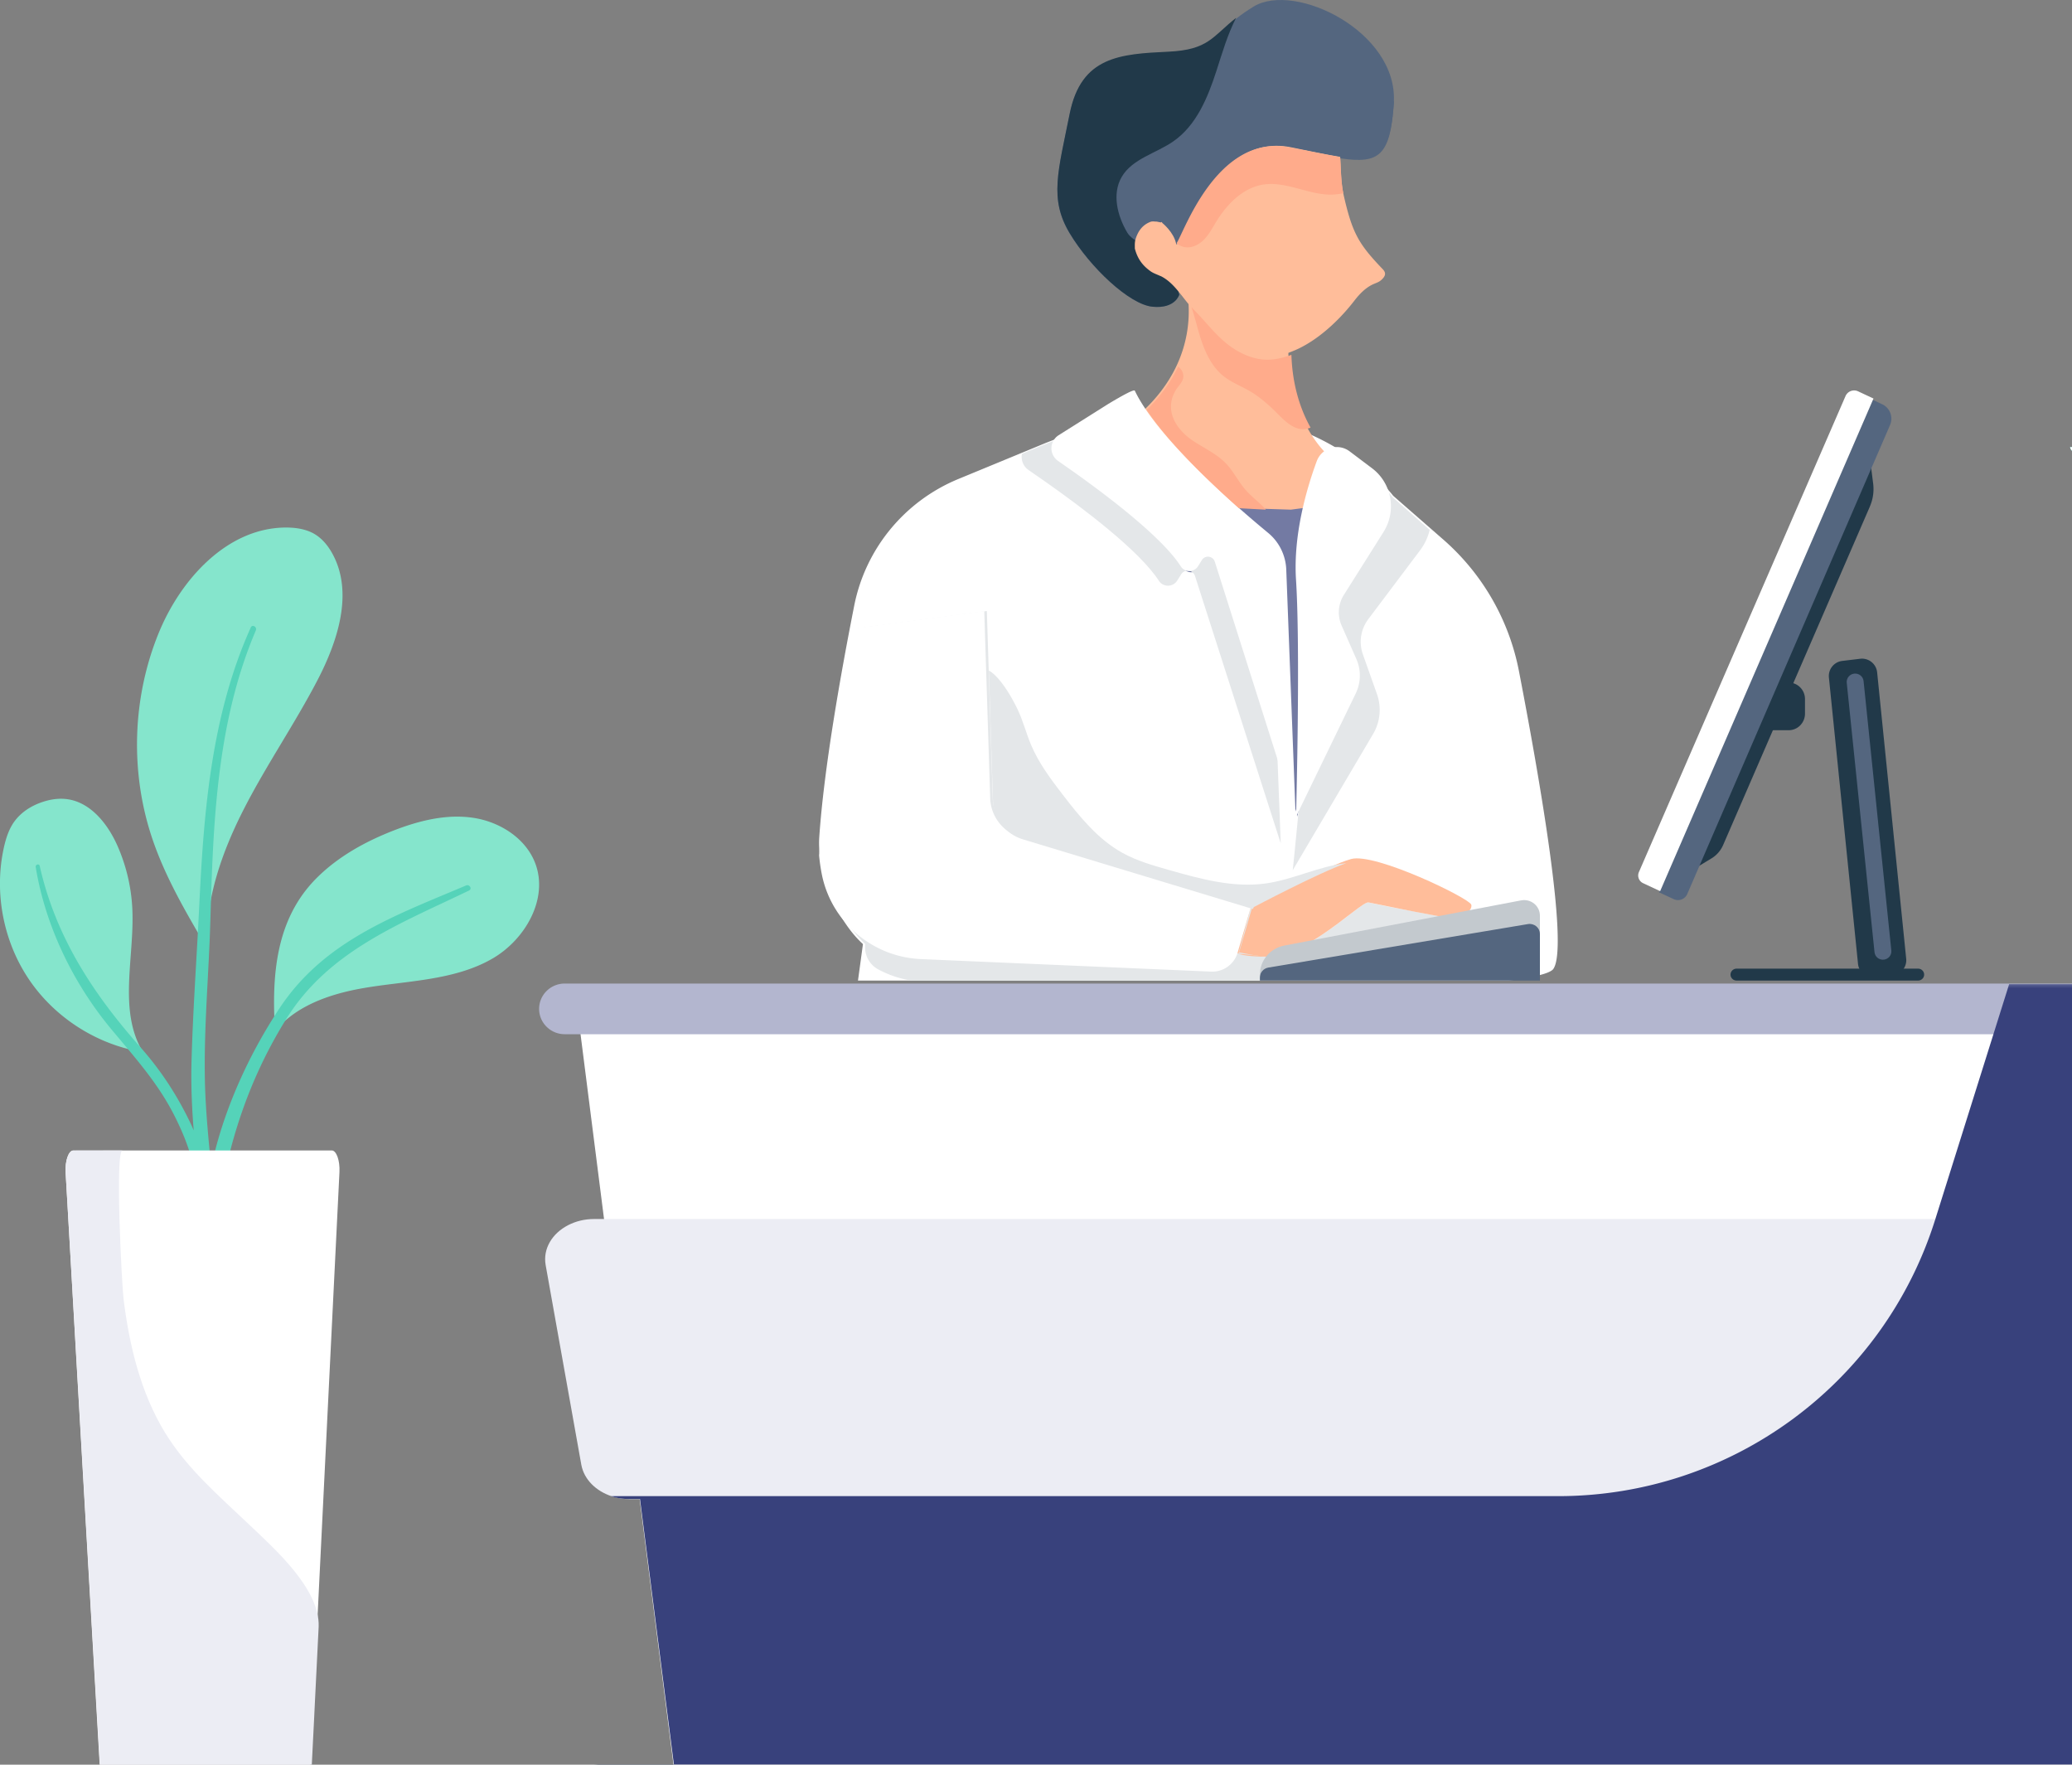 <svg xmlns="http://www.w3.org/2000/svg" width="626" height="533" fill="none"><rect width="100%" height="100%" fill="#808080" stroke="none"/><style><![CDATA[.B{fill:#fff}.C{fill:#54667f}.D{fill-rule:evenodd}.E{fill:#213949}.F{fill:#e4e7e9}.G{fill:#ffbd9a}]]></style><g class="D"><path d="M532.255 220.554h8.155c2.718 0 4.922-2.242 4.922-5.008v-4.387c0-2.766-2.204-5-4.922-5h-8.155c-2.718 0-4.92 2.243-4.92 5v4.387c0 2.766 2.203 5.008 4.92 5.008zm34.207 74.683l5.426-.652a4.59 4.59 0 0 0 4.017-5.016l-8.777-86.498a4.6 4.6 0 0 0-5.11-4.1l-5.446.654a4.59 4.59 0 0 0-4.016 5.018l8.796 86.494a4.59 4.59 0 0 0 5.111 4.09z" class="E"/><path d="M557.943 206.22c-.14-1.36.848-2.583 2.224-2.752l.008-.001c1.422-.175 2.712.838 2.856 2.243l8.384 81.386c.14 1.367-.857 2.593-2.242 2.754-1.416.165-2.695-.846-2.84-2.245" class="C"/><path d="M524.668 296.17h54.827c1.012 0 1.833-.806 1.833-1.8s-.82-1.8-1.833-1.8h-54.827c-1.012 0-1.833.806-1.833 1.8s.82 1.8 1.833 1.8zm40.266-143.175l-44.338 102.242c-.73 1.683-1.965 3.097-3.534 4.044l-5.926 3.582 53.962-123.33.826 6.515a13.17 13.17 0 0 1-1 6.947z" class="E"/><path d="M571.032 128.37l-61.268 141.65a3.05 3.05 0 0 1-4.087 1.56l-4.44-2.07L565.5 120.63l3.16 1.473a4.81 4.81 0 0 1 2.371 6.268z" class="C"/><path d="M561.367 118.194l4.662 2.18-64.46 148.79-5.152-2.408a2.57 2.57 0 0 1-1.267-3.348l62.425-143.776a2.83 2.83 0 0 1 3.792-1.438z" class="B"/><path d="M95.23 161.422c2.2 1.36 3.895 3.455 5.152 5.727 6.515 11.778 1.693 26.5-4.537 38.432-6.83 13.08-15.233 25.3-21.977 38.414s-11.866 27.527-11.394 42.273C56.2 275.623 49.9 264.88 45.968 253.172c-6.698-19.95-6.014-42.284 1.9-61.787 6.695-16.52 20.967-32.173 38.796-32.046 2.98.022 6.04.52 8.576 2.083zm32.428 86.608c5-1.235 10.128-1.773 15.202-1.035 8.1 1.18 16.043 6.177 18.9 13.88 3.952 10.657-3.08 22.874-12.88 28.596-11.93 6.966-26.975 6.72-40.194 9.177-9.58 1.78-19.408 5.292-25.6 12.827-1.018-16.753.112-33.84 12.62-46.314 6.473-6.453 14.648-10.974 23.157-14.288 2.862-1.115 5.8-2.104 8.803-2.843zm-123.312.1c2.053-2.848 5.18-4.8 8.5-5.9 2.297-.766 4.746-1.16 7.152-.886 7.333.834 12.602 7.523 15.562 14.282a53.48 53.48 0 0 1 4.418 18.853c.7 14.674-4.382 30.716 3.207 43.296-13.74-2.197-26.442-10.25-34.288-21.74s-10.725-26.25-7.77-39.842c.618-2.844 1.506-5.693 3.2-8.054z" fill="#85e5cc"/><path d="M77.3 190.4c-11.053 25.896-12.717 54.04-13.57 81.842l-.17 5.712c-.452 15.965-1.958 31.967-1.664 47.943.14 7.535.794 14.995 1.512 22.487h-6c-1.235-4.02-2.894-7.846-4.836-11.652-3.846-7.536-8.812-13.776-14.07-20.054l-4.814-5.74c-11.56-13.9-19.957-31.16-22.9-49.048-.13-.784 1.034-1.143 1.213-.332 4.792 21.306 16.084 38.572 30.34 54.65.022.027.044.05.065.076 6.288 7.1 11.243 14.723 15.317 23.315.288.605.533 1.22.8 1.83-.566-6.97-.848-13.934-.658-20.936.354-12.893 1.197-25.787 1.904-38.675l.45-8.663c1.365-28.466 3.704-57.346 15.55-83.65.473-1.04 1.958-.136 1.517.893zm64.425 78.563c-20.922 10.1-42.482 18.228-55.3 38.898l-.256.42c-7.88 12.8-13.267 26.127-16.82 40.103h-4.566c3.694-14.925 10.527-29.588 18.275-41.705a103.15 103.15 0 0 1 1.547-2.382c13.507-20.234 34.783-27.778 56.223-36.854 1.014-.43 1.924 1.02.888 1.52z" fill="#55d3b9"/><path d="M19.822 354.15l.188 3.134.59 10.3 1.396 24.335.913 15.968 7.585 131.742c.174 2.867 1.155 5 2.322 5H91.09c1.18 0 2.188-2.166 2.323-5.1L98.8 430.155l.013-.3 3.745-75.84c.175-3.467-.913-6.534-2.322-6.534H22.144c-1.423 0-2.524 3.134-2.322 6.667z" class="B"/><path d="M88.055 414.1h.005l.26-5.402h-.005l-.26 5.402zm-2.635 37.808l.14-2.7h-.005l-.136 2.7zm.84-15.304h.005l.256-5.4-.26 5.4z" fill="#ecedf2"/><path d="M20.01 357.312L30.56 539.63c.176 2.866 1.162 5 2.337 5h58.64c1.19 0 2.202-2.166 2.337-5.1l1.027-20.365.216-4.533 1.16-23.33c.39-11.406-13.355-23.53-20.813-30.64-9.245-8.814-18.93-16.997-25.65-28.023-7.353-12.064-10.77-26.363-12.48-40.285-.548-4.46-2.637-44.853-.32-44.87l-14.857.03c-1.432 0-2.54 3.133-2.337 6.666l.19 3.133z" fill="#ecedf4"/><path d="M780.127 561.734H180.953c-7.994 0-14.474-6.45-14.474-14.404s6.48-14.403 14.474-14.403h599.174c7.993 0 14.474 6.448 14.474 14.403s-6.48 14.404-14.474 14.404z" class="E"/><path d="M786.502 310.614l-.208 1.648-9.256 72.644L757.6 537.67c-2.98.77-6.1 1.295-9.297 1.558H204.268l-.367-2.875-6.647-52.193-4.13-32.394-19.446-152.895h467.137l-2.822 11.743h148.51z" class="B"/><path d="M796.246 382.102l-10.808 60.32c-.78 4.4-4.365 7.952-9.153 9.512-1.702.57-3.556.874-5.494.874H190.3c-1.916 0-3.77-.3-5.46-.867l-.062-.02c-4.76-1.56-8.344-5.11-9.146-9.498l-1.9-10.62-8.877-49.7c-.878-4.963 2.007-9.595 6.774-12.042 2.255-1.178 4.967-1.872 7.873-1.872H781.57c2.913 0 5.618.68 7.88 1.872 4.78 2.447 7.666 7.08 6.795 12.042z" fill="#ecedf4"/><path d="M800 304.723c0 4.226-3.468 7.652-7.746 7.652H170.626a7.75 7.75 0 0 1-5.476-2.243 7.56 7.56 0 0 1-2.27-5.409c0-4.226 3.468-7.652 7.746-7.652h621.628a7.75 7.75 0 0 1 5.476 2.243 7.56 7.56 0 0 1 2.27 5.409z" fill="#b3b6cf"/></g><mask id="A" mask-type="alpha" maskUnits="userSpaceOnUse" x="184" y="297" width="616" height="243"><path d="M184.546 297.244H799.838V539.157H184.546V297.244Z" class="B D"/></mask><g mask="url(#A)" class="D"><path d="M786.925 312.713l-7.117 55.68h1.904c2.915 0 5.622.677 7.886 1.866 4.784 2.44 7.67 7.057 6.8 12.006l-10.815 60.14c-.782 4.396-4.37 7.928-9.16 9.483-1.703.567-3.56.87-5.497.87h-1.877l-10.842 84.843a55.82 55.82 0 0 1-9.305 1.555H204.396l-11.043-86.398h-3.345c-1.917 0-3.773-.297-5.462-.864h286.216c52.163 0 98.285-33.813 113.895-83.5h0l22.357-71.15H792.09c2.14 0 4.077.864 5.476 2.267a7.69 7.69 0 0 1 2.251 6.03c-.29 4.085-3.86 7.172-7.962 7.172h-4.93z" fill="#38417c"/></g><g class="D"><path d="M627.64 136.832H643c1.143 0 2.076-.786 2.218-1.8h-19.797c.14 1.014 1.075 1.8 2.217 1.8z" fill="#2ec4a9"/><path d="M627.64 136.832H643c1.143 0 2.076-.786 2.218-1.8H625.42c.14 1.014 1.075 1.8 2.217 1.8zM469.304 292.656c-.968 1.353-5.795 2.513-13.388 3.515h-196.7l.865-6.346.636-4.682c-7.033-6.366-12.06-17.815-13.064-27.206-.2-1.76-.242-3.452-.138-5.02 1.397-20.66 6.432-49.1 10.56-69.968 3.4-17.215 15.228-31.577 31.472-38.275l26.265-10.834c8.6-3.404 16.6-5.772 24.094-7.306 33.132-6.8 55.552 2.77 68.256 11.594 8.582 5.966 12.724 11.594 12.724 11.594l15.18 13.257a70.51 70.51 0 0 1 22.835 39.684c6.072 31.404 15.172 83.3 10.394 89.993z" class="B"/><path d="M444.542 280.7c.076 2.114-1.61 3.98-3.568 4.8-1.963.822-4.155.836-6.27.884-15.052.297-30.402 2.687-43.65 9.796H275.35c-3.56-.574-6.935-1.734-10.02-3.392a7.53 7.53 0 0 1-3.9-7.641c-3.52-3.184-6.534-7.64-8.788-12.475-2.268-4.836-3.775-10.044-4.273-14.742 1.556-20.49 6.417-47.866 10.42-68.113l39.363-5.264 1.784 56.535c.173 5.43 3.796 10.148 9 11.716l71.487 21.553-3.824 13.195a8.26 8.26 0 0 1-.118.38c2.123.414 5.013.932 6.88.932 2.095 0 4.33-.532 6.603-1.41 2.863-1.092 5.788-2.736 8.56-4.532.235-.1.463-.255.678-.442 7.17-4.732 13.192-10.314 14.34-9.934.947.31 7.17 1.527 13.393 2.7l10.724 2.01c1.515.276 3.077.034 4.377-.69 1.362 1.105 2.44 2.424 2.496 4.13z" class="F"/><g class="G"><path d="M443.916 275.085c-.493.638-1.105 1.145-1.793 1.527-1.306.73-2.876.972-4.398.694l-10.776-2.02-13.458-2.714c-1.153-.382-7.205 5.227-14.4 9.982l-.68.444c-2.786 1.805-5.725 3.457-8.6 4.554-2.286.88-4.53 1.416-6.636 1.416-2.536 0-6.968-.958-8.81-1.312l4.01-13.82-.098-.028.278-.583s19.614-10.322 28.083-13.272c.59-.202 1.12-.375 1.592-.5 7.253-1.964 35.607 11.808 36.26 13.772.202.597-.076 1.243-.562 1.86z"/><path d="M383.352 288.968c-2.8 0-4.866-.12-6.4-.305-1.13-.138-1.97-.31-2.6-.5v-.005l.042-.1 8.956.9z"/><path d="M377.953 273.695l-3.774 14.374c-2.025-.97-1.585-2.178-1.585-2.178l5.268-12.225.09.03z"/></g><path d="M377.953 273.83l-3.997 13.76-.04.145c-.457 1.576-1.37 2.923-2.577 3.904a7.1 7.1 0 0 1-1.53.996c-1.17.587-2.5.89-3.886.83l-87.66-3.78c-14.836-.636-27.303-11.39-30.04-25.956-.353-1.866-.603-3.67-.755-5.377 1.53-20.538 6.435-48.153 10.473-68.54l39.43-5.266 1.787 56.556c.173 5.432 3.802 10.152 9.025 11.72l69.768 21.008z" class="B"/><path d="M410.145 198.97c1.492 3.314 1.423 7.118-.18 10.376l-17.89 36.34.035.973-.2-.635-.145.3.02-.683-24.158-75.607c-.566-1.767-2.936-2.064-3.924-.497l-1.14 1.83c-1.202 1.912-4.008 1.974-5.23.075-5.535-8.6-21.628-20.793-32.47-28.435 3.773-8.477 12.826-15.67 22.064-18.446 2.806-.842 5.632-1.277 8.334-1.215 15.783.36 31.56 4.756 44.66 13.662.1.07.214.138.324.214 2.923 2.01 5.756 4.273 7.664 7.262 4.802 7.56 2.508 17.432 4.242 26.234l-5.797 9.043c-1.776 2.77-2.032 6.234-.684 9.23l4.478 9.99z" fill="#737aa3"/><path d="M405.85 151.85l-15.833 2.086-8.012-.257c-7.8-.34-20.066-1.1-31.066-2.74-18.848-2.802-33.992-8.212-16.68-18.558.88-.53 1.734-1.057 2.553-1.6 9.823-6.425 15.49-13.566 18.655-20.304 6.72-14.29 2.196-26.77 2.196-26.77s33.042-6.953 31.665 18.08a60.8 60.8 0 0 0-.069 5.334c.303 9.748 2.94 17.028 5.707 22.063 3.283 5.96 6.753 8.76 6.753 8.76l4.13 13.907z" class="G"/><g class="C"><path d="M421.102 31.054c-1.035 15.938-4.36 18.505-15.973 16.79-4.02-.595-9.03-1.702-15.28-2.948-22.162-4.415-32.197 26.257-34.33 29.087-.18-.16-.354-.332-.514-.512-.368-1.315-1.112-2.512-1.862-3.474l-.006-.007c-1.084-1.377-2.18-2.256-2.18-2.256l5.327 21.287s-1.16 4.32-8.105 3.627-18.752-11.765-25.002-22.146-3.473-18.685 0-35.987 15.28-17.993 29.863-18.685c12.133-.574 13.2-4.505 20.433-10.194 1.458-1.15 3.166-2.367 5.264-3.647 12.5-7.613 43.753 7.613 42.364 29.066z"/><path d="M356.355 73.56c-.352.34-.583.356-.693-.026l-.206-.617c.28.226.584.443.9.642z"/></g><path d="M373.453 5.4c-2.59 5.024-4.207 10.652-5.963 16.07-2.597 8.022-6.033 16.37-12.955 21.192-5.262 3.678-12.427 5.246-15.655 10.797-2.97 5.12-1.312 11.74 1.715 16.827 1.555 2.616 7.303 5.03 12.87 7.48L356.27 89s-1.16 4.33-8.102 3.636-18.745-11.796-24.993-22.205-3.47-18.736 0-36.084 15.274-18.04 29.853-18.735c12.128-.576 13.204-4.518 20.424-10.222z" class="E"/><path d="M417.248 84.628c-.74.66-1.677.875-2.692 1.37-2.043 1.005-3.844 2.837-5.294 4.717-4.01 5.22-9.338 10.357-14.95 13.538-.987.565-1.988 1.068-2.988 1.495-6.15 2.63-10.726 3.174-16.33.606-6.384-2.927-9.766-8.064-14.604-13.043a22.94 22.94 0 0 1-1.029-1.136c-2.595-3.037-4.858-6.824-8.523-8.71-.194-.096-.36-.137-.54-.22-.938-.427-1.863-.723-2.72-1.336-2.45-1.763-3.9-3.787-4.7-6.77-.007-.02-.014-.055-.014-.076-.007-1.102-.076-2.004.3-3.1.787-2.376 2.153-4.104 4.458-4.972.56-.207 1.277-.055 1.65-.062.124-.007.18-.007.2-.007l-.04.007c.338.062.635.117.987.2.007 0-.118.04.076 0 .2-.04.04.255.766-.262.393-.778.842-1.563 1.34-2.355 7.322-11.74 24.805-24.563 35.44-27.352 20.857-5.467 15.446 9.655 17.772 21.14l.124.578c2.63 11.55 4.5 14.792 11.823 22.43 1.235 1.28.676 2.252-.504 3.32z" class="G"/><path d="M421.148 30.607c-1.386 21.492-6.93 18.72-31.178 13.866s-33.95 32.584-34.642 29.118-4.157-6.24-4.157-6.24l-8.314-13.866 38.106-22.878h40.185z" class="C"/><path d="M386.95 254.76l-.215-.67-.132-.415-25.57-79.72c-.598-1.866-3.105-2.177-4.153-.525l-1.21 1.928c-1.27 2.02-4.236 2.08-5.534.076-5.855-9.068-22.89-21.923-34.368-29.982l-4.98-3.45c-1.715-1.168-2.388-3.138-2.042-4.95l6.834-2.813c8.625-3.407 16.68-5.778 24.195-7.312 9.986 13.947 28.993 30.245 38.368 37.896 3.514 2.868 5.61 7.105 5.79 11.625l3.014 78.31z" class="F"/><path d="M391.45 246.658l-.324-1.033-24.1-75.96c-.565-1.776-2.93-2.074-3.915-.5l-1.138 1.838c-1.2 1.922-3.998 1.984-5.218.077-5.522-8.642-21.577-20.89-32.393-28.568l-4.695-3.288a4.66 4.66 0 0 1 .111-7.733l15.104-9.516c4.37-2.62 7.74-4.445 7.968-3.974.82 1.72 1.875 3.523 3.116 5.375.13.2.27.402.407.604 6.673 9.737 18.192 20.827 27.478 29.046a369.05 369.05 0 0 0 9.299 7.941c3.316 2.733 5.294 6.77 5.46 11.077l2.84 74.613z" class="B"/><path d="M431.946 160.055c-.516 2.16-1.474 4.252-2.885 6.135l-15.674 20.826c-2.3 3.053-2.906 7.048-1.625 10.64l4.256 11.992c1.418 3.974.99 8.377-1.15 12.012l-24.316 41.202.1-.79.537-5.276c1.563-15.432 5.53-56.378 5.812-76.373.22-15.717 6.15-31.302 10.51-40.676.186-.395.4-.77.64-1.115 8.547 5.982 12.672 11.625 12.672 11.625l11.135 9.796z" class="F"/><path d="M418.024 160.64l-6.263 9.934-5.743 9.1a9.9 9.9 0 0 0-.677 9.288l4.435 10.053a12.43 12.43 0 0 1-.178 10.441l-18.03 37.202.02-.688.1-4.585c.308-13.422.965-49.012-.13-66.282-.862-13.575 3.17-27.42 6.263-35.806.397-1.07 1.034-1.966 1.814-2.647 2.204-1.945 5.578-2.244 8.138-.312l6.77 5.106c5.948 4.48 7.46 12.866 3.47 19.195z" class="B"/><path d="M405.85 58.353c-1.57.344-3.157.488-4.666.413-6.577-.33-12.9-3.996-19.4-3.033-6.28.922-11.146 5.977-14.42 11.377-1.128 1.85-2.146 3.797-3.676 5.33-1.53 1.527-3.724 2.607-5.857 2.187-.92-.18-1.7-.598-2.374-1.176 2.125-2.813 12.13-33.297 34.22-28.9l15.23 2.93c.242 3.5.228 7.366.94 10.88zm-9.9 70.8c-.635.27-1.304.436-1.988.47-3.1.152-5.627-2.312-7.817-4.506-2.6-2.6-5.348-5.116-8.542-6.978-2.622-1.53-5.522-2.617-7.907-4.5-3.898-3.088-5.92-7.926-7.336-12.675-.823-2.74-1.485-5.53-2.406-8.244a23.49 23.49 0 0 0 1.039 1.142c4.888 5.005 8.305 10.168 14.755 13.1 5.014 2.285 9.212 2.12 14.42.215.307 9.705 2.977 16.952 5.78 21.964zm-13.498 24.782l-8.177-.438c-9.264-8.242-20.755-19.363-27.413-29.127l-.405-.605c4.456-4.312 7.475-8.756 9.483-13.04.722.528 1.273 1.25 1.486 2.176.488 2.087-1.156 3.255-2.146 4.87-3.638 5.918-.144 11.753 4.965 15.23 3.432 2.337 7.36 4.04 10.22 7.066 2.235 2.358 3.672 5.4 5.804 7.845 1.892 2.177 4.292 3.867 6.183 6.023z" fill="#ffab8b"/><path d="M378.533 274.565L309 253.503c-5.21-1.575-8.834-6.313-9.006-11.766l-1.23-39.19c.512.25 1.065.652 1.687 1.235 2.765 2.594 5.28 6.958 6.926 10.35 1.68 3.447 2.606 7.214 4.085 10.745 2.31 5.523 5.93 10.372 9.574 15.1 5.17 6.722 10.666 13.514 18.07 17.62 4.34 2.407 9.166 3.78 13.936 5.14 9.594 2.726 19.54 5.487 29.42 4.093 8.28-1.166 15.99-5.19 24.29-6.126-8.427 2.95-27.94 13.264-27.94 13.264l-.276.583z" class="F"/><path d="M388.032 285.595l71.517-13.642c2.95-.563 5.693 1.652 5.693 4.597v17.82h-84.6c0-4.28 3.094-7.96 7.38-8.776z" fill="#c3c9ce"/><path d="M465.242 282.067v14.103h-84.6v-.958c0-1.464 1.082-2.72 2.573-2.97l78.405-13.132c1.885-.317 3.612 1.093 3.612 2.956z" class="C"/></g></svg>